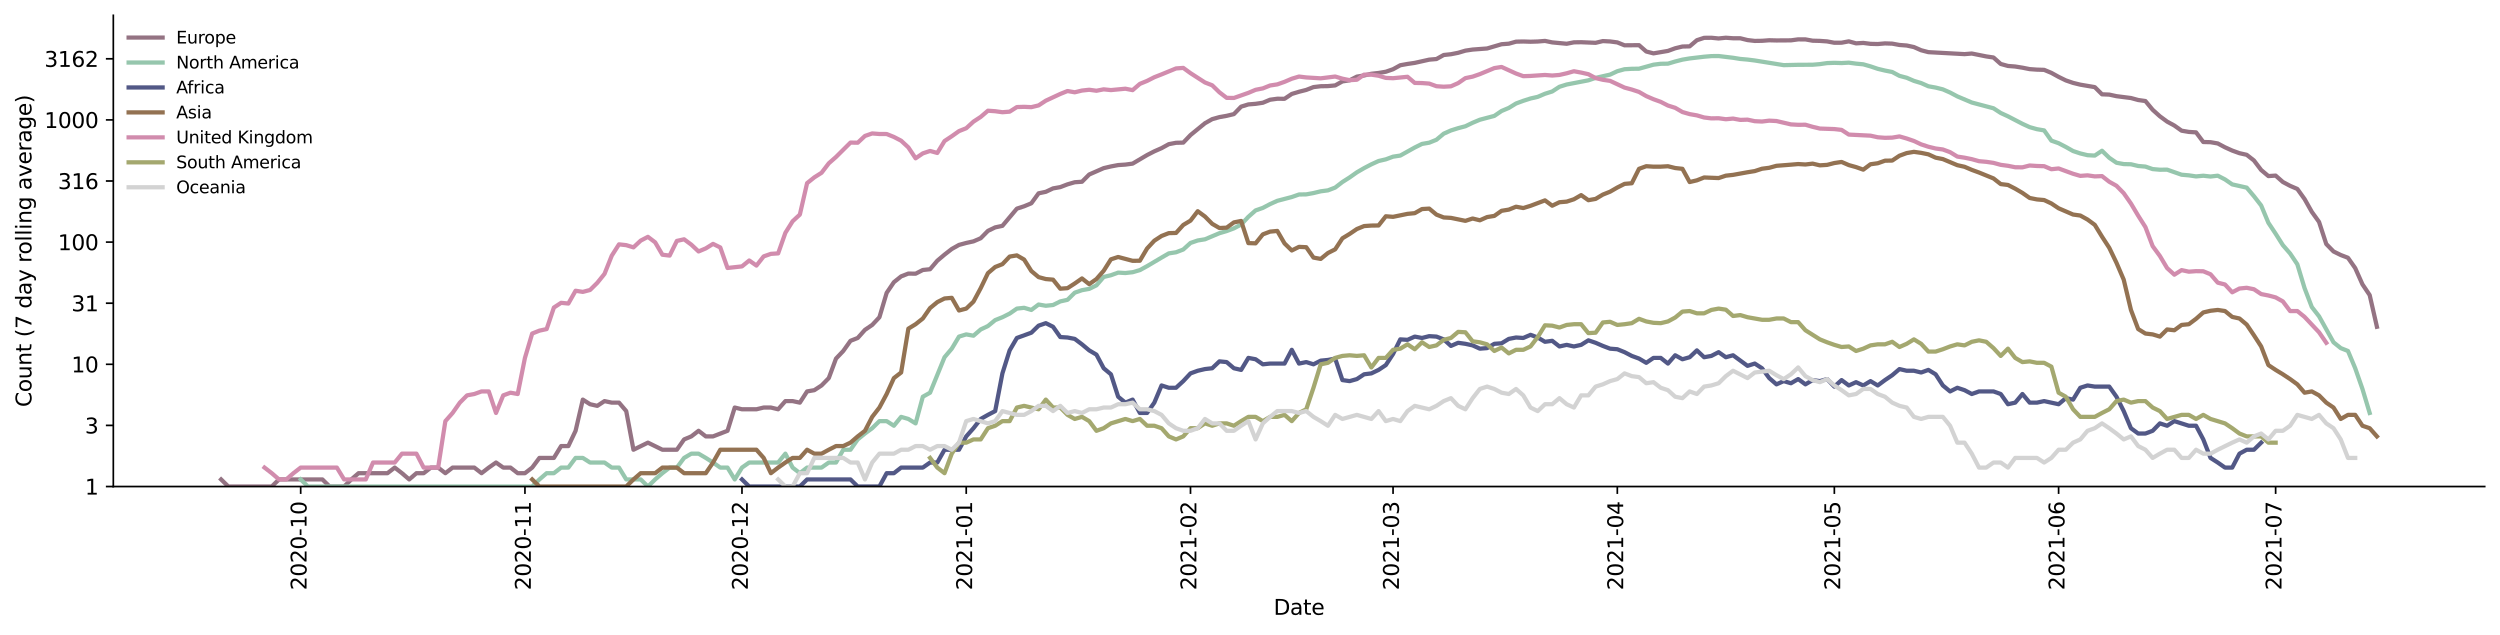 <?xml version="1.0" encoding="utf-8" standalone="no"?>
<!DOCTYPE svg PUBLIC "-//W3C//DTD SVG 1.1//EN"
  "http://www.w3.org/Graphics/SVG/1.1/DTD/svg11.dtd">
<svg height="298.621pt" version="1.1" viewBox="0 0 1176.528 298.621" width="1176.528pt" xmlns="http://www.w3.org/2000/svg" xmlns:xlink="http://www.w3.org/1999/xlink">
 <defs>
  <style type="text/css">*{stroke-linecap:butt;stroke-linejoin:round;}</style>
 </defs>
 <g id="figure_1">
  <g id="patch_1">
   <path d="M 0 298.621 
L 1176.528 298.621 
L 1176.528 0 
L 0 0 
z
" style="fill:#ffffff;"/>
  </g>
  <g id="axes_1">
   <g id="patch_2">
    <path d="M 53.328 228.96 
L 1169.328 228.96 
L 1169.328 7.2 
L 53.328 7.2 
z
" style="fill:#ffffff;"/>
   </g>
   <g id="matplotlib.axis_1">
    <g id="xtick_1">
     <g id="line2d_1">
      <defs>
       <path d="M 0 0 
L 0 3.5 
" id="m94441bb4ab" style="stroke:#000000;stroke-width:0.8;"/>
      </defs>
      <g>
       <use style="stroke:#000000;stroke-width:0.8;" x="141.505" xlink:href="#m94441bb4ab" y="228.96"/>
      </g>
     </g>
     <g id="text_1">
      <!-- 2020-10 -->
      <g transform="translate(144.264 277.743)rotate(-90)scale(0.1 -0.1)">
       <defs>
        <path d="M 1228 531 
L 3431 531 
L 3431 0 
L 469 0 
L 469 531 
Q 828 903 1448 1529 
Q 2069 2156 2228 2338 
Q 2531 2678 2651 2914 
Q 2772 3150 2772 3378 
Q 2772 3750 2511 3984 
Q 2250 4219 1831 4219 
Q 1534 4219 1204 4116 
Q 875 4013 500 3803 
L 500 4441 
Q 881 4594 1212 4672 
Q 1544 4750 1819 4750 
Q 2544 4750 2975 4387 
Q 3406 4025 3406 3419 
Q 3406 3131 3298 2873 
Q 3191 2616 2906 2266 
Q 2828 2175 2409 1742 
Q 1991 1309 1228 531 
z
" id="DejaVuSans-32" transform="scale(0.016)"/>
        <path d="M 2034 4250 
Q 1547 4250 1301 3770 
Q 1056 3291 1056 2328 
Q 1056 1369 1301 889 
Q 1547 409 2034 409 
Q 2525 409 2770 889 
Q 3016 1369 3016 2328 
Q 3016 3291 2770 3770 
Q 2525 4250 2034 4250 
z
M 2034 4750 
Q 2819 4750 3233 4129 
Q 3647 3509 3647 2328 
Q 3647 1150 3233 529 
Q 2819 -91 2034 -91 
Q 1250 -91 836 529 
Q 422 1150 422 2328 
Q 422 3509 836 4129 
Q 1250 4750 2034 4750 
z
" id="DejaVuSans-30" transform="scale(0.016)"/>
        <path d="M 313 2009 
L 1997 2009 
L 1997 1497 
L 313 1497 
L 313 2009 
z
" id="DejaVuSans-2d" transform="scale(0.016)"/>
        <path d="M 794 531 
L 1825 531 
L 1825 4091 
L 703 3866 
L 703 4441 
L 1819 4666 
L 2450 4666 
L 2450 531 
L 3481 531 
L 3481 0 
L 794 0 
L 794 531 
z
" id="DejaVuSans-31" transform="scale(0.016)"/>
       </defs>
       <use xlink:href="#DejaVuSans-32"/>
       <use x="63.623" xlink:href="#DejaVuSans-30"/>
       <use x="127.246" xlink:href="#DejaVuSans-32"/>
       <use x="190.869" xlink:href="#DejaVuSans-30"/>
       <use x="254.492" xlink:href="#DejaVuSans-2d"/>
       <use x="290.576" xlink:href="#DejaVuSans-31"/>
       <use x="354.199" xlink:href="#DejaVuSans-30"/>
      </g>
     </g>
    </g>
    <g id="xtick_2">
     <g id="line2d_2">
      <g>
       <use style="stroke:#000000;stroke-width:0.8;" x="247.045" xlink:href="#m94441bb4ab" y="228.96"/>
      </g>
     </g>
     <g id="text_2">
      <!-- 2020-11 -->
      <g transform="translate(249.804 277.743)rotate(-90)scale(0.1 -0.1)">
       <use xlink:href="#DejaVuSans-32"/>
       <use x="63.623" xlink:href="#DejaVuSans-30"/>
       <use x="127.246" xlink:href="#DejaVuSans-32"/>
       <use x="190.869" xlink:href="#DejaVuSans-30"/>
       <use x="254.492" xlink:href="#DejaVuSans-2d"/>
       <use x="290.576" xlink:href="#DejaVuSans-31"/>
       <use x="354.199" xlink:href="#DejaVuSans-31"/>
      </g>
     </g>
    </g>
    <g id="xtick_3">
     <g id="line2d_3">
      <g>
       <use style="stroke:#000000;stroke-width:0.8;" x="349.18" xlink:href="#m94441bb4ab" y="228.96"/>
      </g>
     </g>
     <g id="text_3">
      <!-- 2020-12 -->
      <g transform="translate(351.94 277.743)rotate(-90)scale(0.1 -0.1)">
       <use xlink:href="#DejaVuSans-32"/>
       <use x="63.623" xlink:href="#DejaVuSans-30"/>
       <use x="127.246" xlink:href="#DejaVuSans-32"/>
       <use x="190.869" xlink:href="#DejaVuSans-30"/>
       <use x="254.492" xlink:href="#DejaVuSans-2d"/>
       <use x="290.576" xlink:href="#DejaVuSans-31"/>
       <use x="354.199" xlink:href="#DejaVuSans-32"/>
      </g>
     </g>
    </g>
    <g id="xtick_4">
     <g id="line2d_4">
      <g>
       <use style="stroke:#000000;stroke-width:0.8;" x="454.72" xlink:href="#m94441bb4ab" y="228.96"/>
      </g>
     </g>
     <g id="text_4">
      <!-- 2021-01 -->
      <g transform="translate(457.48 277.743)rotate(-90)scale(0.1 -0.1)">
       <use xlink:href="#DejaVuSans-32"/>
       <use x="63.623" xlink:href="#DejaVuSans-30"/>
       <use x="127.246" xlink:href="#DejaVuSans-32"/>
       <use x="190.869" xlink:href="#DejaVuSans-31"/>
       <use x="254.492" xlink:href="#DejaVuSans-2d"/>
       <use x="290.576" xlink:href="#DejaVuSans-30"/>
       <use x="354.199" xlink:href="#DejaVuSans-31"/>
      </g>
     </g>
    </g>
    <g id="xtick_5">
     <g id="line2d_5">
      <g>
       <use style="stroke:#000000;stroke-width:0.8;" x="560.26" xlink:href="#m94441bb4ab" y="228.96"/>
      </g>
     </g>
     <g id="text_5">
      <!-- 2021-02 -->
      <g transform="translate(563.02 277.743)rotate(-90)scale(0.1 -0.1)">
       <use xlink:href="#DejaVuSans-32"/>
       <use x="63.623" xlink:href="#DejaVuSans-30"/>
       <use x="127.246" xlink:href="#DejaVuSans-32"/>
       <use x="190.869" xlink:href="#DejaVuSans-31"/>
       <use x="254.492" xlink:href="#DejaVuSans-2d"/>
       <use x="290.576" xlink:href="#DejaVuSans-30"/>
       <use x="354.199" xlink:href="#DejaVuSans-32"/>
      </g>
     </g>
    </g>
    <g id="xtick_6">
     <g id="line2d_6">
      <g>
       <use style="stroke:#000000;stroke-width:0.8;" x="655.587" xlink:href="#m94441bb4ab" y="228.96"/>
      </g>
     </g>
     <g id="text_6">
      <!-- 2021-03 -->
      <g transform="translate(658.346 277.743)rotate(-90)scale(0.1 -0.1)">
       <defs>
        <path d="M 2597 2516 
Q 3050 2419 3304 2112 
Q 3559 1806 3559 1356 
Q 3559 666 3084 287 
Q 2609 -91 1734 -91 
Q 1441 -91 1130 -33 
Q 819 25 488 141 
L 488 750 
Q 750 597 1062 519 
Q 1375 441 1716 441 
Q 2309 441 2620 675 
Q 2931 909 2931 1356 
Q 2931 1769 2642 2001 
Q 2353 2234 1838 2234 
L 1294 2234 
L 1294 2753 
L 1863 2753 
Q 2328 2753 2575 2939 
Q 2822 3125 2822 3475 
Q 2822 3834 2567 4026 
Q 2313 4219 1838 4219 
Q 1578 4219 1281 4162 
Q 984 4106 628 3988 
L 628 4550 
Q 988 4650 1302 4700 
Q 1616 4750 1894 4750 
Q 2613 4750 3031 4423 
Q 3450 4097 3450 3541 
Q 3450 3153 3228 2886 
Q 3006 2619 2597 2516 
z
" id="DejaVuSans-33" transform="scale(0.016)"/>
       </defs>
       <use xlink:href="#DejaVuSans-32"/>
       <use x="63.623" xlink:href="#DejaVuSans-30"/>
       <use x="127.246" xlink:href="#DejaVuSans-32"/>
       <use x="190.869" xlink:href="#DejaVuSans-31"/>
       <use x="254.492" xlink:href="#DejaVuSans-2d"/>
       <use x="290.576" xlink:href="#DejaVuSans-30"/>
       <use x="354.199" xlink:href="#DejaVuSans-33"/>
      </g>
     </g>
    </g>
    <g id="xtick_7">
     <g id="line2d_7">
      <g>
       <use style="stroke:#000000;stroke-width:0.8;" x="761.127" xlink:href="#m94441bb4ab" y="228.96"/>
      </g>
     </g>
     <g id="text_7">
      <!-- 2021-04 -->
      <g transform="translate(763.886 277.743)rotate(-90)scale(0.1 -0.1)">
       <defs>
        <path d="M 2419 4116 
L 825 1625 
L 2419 1625 
L 2419 4116 
z
M 2253 4666 
L 3047 4666 
L 3047 1625 
L 3713 1625 
L 3713 1100 
L 3047 1100 
L 3047 0 
L 2419 0 
L 2419 1100 
L 313 1100 
L 313 1709 
L 2253 4666 
z
" id="DejaVuSans-34" transform="scale(0.016)"/>
       </defs>
       <use xlink:href="#DejaVuSans-32"/>
       <use x="63.623" xlink:href="#DejaVuSans-30"/>
       <use x="127.246" xlink:href="#DejaVuSans-32"/>
       <use x="190.869" xlink:href="#DejaVuSans-31"/>
       <use x="254.492" xlink:href="#DejaVuSans-2d"/>
       <use x="290.576" xlink:href="#DejaVuSans-30"/>
       <use x="354.199" xlink:href="#DejaVuSans-34"/>
      </g>
     </g>
    </g>
    <g id="xtick_8">
     <g id="line2d_8">
      <g>
       <use style="stroke:#000000;stroke-width:0.8;" x="863.262" xlink:href="#m94441bb4ab" y="228.96"/>
      </g>
     </g>
     <g id="text_8">
      <!-- 2021-05 -->
      <g transform="translate(866.022 277.743)rotate(-90)scale(0.1 -0.1)">
       <defs>
        <path d="M 691 4666 
L 3169 4666 
L 3169 4134 
L 1269 4134 
L 1269 2991 
Q 1406 3038 1543 3061 
Q 1681 3084 1819 3084 
Q 2600 3084 3056 2656 
Q 3513 2228 3513 1497 
Q 3513 744 3044 326 
Q 2575 -91 1722 -91 
Q 1428 -91 1123 -41 
Q 819 9 494 109 
L 494 744 
Q 775 591 1075 516 
Q 1375 441 1709 441 
Q 2250 441 2565 725 
Q 2881 1009 2881 1497 
Q 2881 1984 2565 2268 
Q 2250 2553 1709 2553 
Q 1456 2553 1204 2497 
Q 953 2441 691 2322 
L 691 4666 
z
" id="DejaVuSans-35" transform="scale(0.016)"/>
       </defs>
       <use xlink:href="#DejaVuSans-32"/>
       <use x="63.623" xlink:href="#DejaVuSans-30"/>
       <use x="127.246" xlink:href="#DejaVuSans-32"/>
       <use x="190.869" xlink:href="#DejaVuSans-31"/>
       <use x="254.492" xlink:href="#DejaVuSans-2d"/>
       <use x="290.576" xlink:href="#DejaVuSans-30"/>
       <use x="354.199" xlink:href="#DejaVuSans-35"/>
      </g>
     </g>
    </g>
    <g id="xtick_9">
     <g id="line2d_9">
      <g>
       <use style="stroke:#000000;stroke-width:0.8;" x="968.802" xlink:href="#m94441bb4ab" y="228.96"/>
      </g>
     </g>
     <g id="text_9">
      <!-- 2021-06 -->
      <g transform="translate(971.562 277.743)rotate(-90)scale(0.1 -0.1)">
       <defs>
        <path d="M 2113 2584 
Q 1688 2584 1439 2293 
Q 1191 2003 1191 1497 
Q 1191 994 1439 701 
Q 1688 409 2113 409 
Q 2538 409 2786 701 
Q 3034 994 3034 1497 
Q 3034 2003 2786 2293 
Q 2538 2584 2113 2584 
z
M 3366 4563 
L 3366 3988 
Q 3128 4100 2886 4159 
Q 2644 4219 2406 4219 
Q 1781 4219 1451 3797 
Q 1122 3375 1075 2522 
Q 1259 2794 1537 2939 
Q 1816 3084 2150 3084 
Q 2853 3084 3261 2657 
Q 3669 2231 3669 1497 
Q 3669 778 3244 343 
Q 2819 -91 2113 -91 
Q 1303 -91 875 529 
Q 447 1150 447 2328 
Q 447 3434 972 4092 
Q 1497 4750 2381 4750 
Q 2619 4750 2861 4703 
Q 3103 4656 3366 4563 
z
" id="DejaVuSans-36" transform="scale(0.016)"/>
       </defs>
       <use xlink:href="#DejaVuSans-32"/>
       <use x="63.623" xlink:href="#DejaVuSans-30"/>
       <use x="127.246" xlink:href="#DejaVuSans-32"/>
       <use x="190.869" xlink:href="#DejaVuSans-31"/>
       <use x="254.492" xlink:href="#DejaVuSans-2d"/>
       <use x="290.576" xlink:href="#DejaVuSans-30"/>
       <use x="354.199" xlink:href="#DejaVuSans-36"/>
      </g>
     </g>
    </g>
    <g id="xtick_10">
     <g id="line2d_10">
      <g>
       <use style="stroke:#000000;stroke-width:0.8;" x="1070.938" xlink:href="#m94441bb4ab" y="228.96"/>
      </g>
     </g>
     <g id="text_10">
      <!-- 2021-07 -->
      <g transform="translate(1073.697 277.743)rotate(-90)scale(0.1 -0.1)">
       <defs>
        <path d="M 525 4666 
L 3525 4666 
L 3525 4397 
L 1831 0 
L 1172 0 
L 2766 4134 
L 525 4134 
L 525 4666 
z
" id="DejaVuSans-37" transform="scale(0.016)"/>
       </defs>
       <use xlink:href="#DejaVuSans-32"/>
       <use x="63.623" xlink:href="#DejaVuSans-30"/>
       <use x="127.246" xlink:href="#DejaVuSans-32"/>
       <use x="190.869" xlink:href="#DejaVuSans-31"/>
       <use x="254.492" xlink:href="#DejaVuSans-2d"/>
       <use x="290.576" xlink:href="#DejaVuSans-30"/>
       <use x="354.199" xlink:href="#DejaVuSans-37"/>
      </g>
     </g>
    </g>
    <g id="text_11">
     <!-- Date -->
     <g transform="translate(599.377 289.341)scale(0.1 -0.1)">
      <defs>
       <path d="M 1259 4147 
L 1259 519 
L 2022 519 
Q 2988 519 3436 956 
Q 3884 1394 3884 2338 
Q 3884 3275 3436 3711 
Q 2988 4147 2022 4147 
L 1259 4147 
z
M 628 4666 
L 1925 4666 
Q 3281 4666 3915 4102 
Q 4550 3538 4550 2338 
Q 4550 1131 3912 565 
Q 3275 0 1925 0 
L 628 0 
L 628 4666 
z
" id="DejaVuSans-44" transform="scale(0.016)"/>
       <path d="M 2194 1759 
Q 1497 1759 1228 1600 
Q 959 1441 959 1056 
Q 959 750 1161 570 
Q 1363 391 1709 391 
Q 2188 391 2477 730 
Q 2766 1069 2766 1631 
L 2766 1759 
L 2194 1759 
z
M 3341 1997 
L 3341 0 
L 2766 0 
L 2766 531 
Q 2569 213 2275 61 
Q 1981 -91 1556 -91 
Q 1019 -91 701 211 
Q 384 513 384 1019 
Q 384 1609 779 1909 
Q 1175 2209 1959 2209 
L 2766 2209 
L 2766 2266 
Q 2766 2663 2505 2880 
Q 2244 3097 1772 3097 
Q 1472 3097 1187 3025 
Q 903 2953 641 2809 
L 641 3341 
Q 956 3463 1253 3523 
Q 1550 3584 1831 3584 
Q 2591 3584 2966 3190 
Q 3341 2797 3341 1997 
z
" id="DejaVuSans-61" transform="scale(0.016)"/>
       <path d="M 1172 4494 
L 1172 3500 
L 2356 3500 
L 2356 3053 
L 1172 3053 
L 1172 1153 
Q 1172 725 1289 603 
Q 1406 481 1766 481 
L 2356 481 
L 2356 0 
L 1766 0 
Q 1100 0 847 248 
Q 594 497 594 1153 
L 594 3053 
L 172 3053 
L 172 3500 
L 594 3500 
L 594 4494 
L 1172 4494 
z
" id="DejaVuSans-74" transform="scale(0.016)"/>
       <path d="M 3597 1894 
L 3597 1613 
L 953 1613 
Q 991 1019 1311 708 
Q 1631 397 2203 397 
Q 2534 397 2845 478 
Q 3156 559 3463 722 
L 3463 178 
Q 3153 47 2828 -22 
Q 2503 -91 2169 -91 
Q 1331 -91 842 396 
Q 353 884 353 1716 
Q 353 2575 817 3079 
Q 1281 3584 2069 3584 
Q 2775 3584 3186 3129 
Q 3597 2675 3597 1894 
z
M 3022 2063 
Q 3016 2534 2758 2815 
Q 2500 3097 2075 3097 
Q 1594 3097 1305 2825 
Q 1016 2553 972 2059 
L 3022 2063 
z
" id="DejaVuSans-65" transform="scale(0.016)"/>
      </defs>
      <use xlink:href="#DejaVuSans-44"/>
      <use x="77.002" xlink:href="#DejaVuSans-61"/>
      <use x="138.281" xlink:href="#DejaVuSans-74"/>
      <use x="177.49" xlink:href="#DejaVuSans-65"/>
     </g>
    </g>
   </g>
   <g id="matplotlib.axis_2">
    <g id="ytick_1">
     <g id="line2d_11">
      <defs>
       <path d="M 0 0 
L -3.5 0 
" id="mc51ffc5492" style="stroke:#000000;stroke-width:0.8;"/>
      </defs>
      <g>
       <use style="stroke:#000000;stroke-width:0.8;" x="53.328" xlink:href="#mc51ffc5492" y="228.96"/>
      </g>
     </g>
     <g id="text_12">
      <!-- 1 -->
      <g transform="translate(39.966 232.759)scale(0.1 -0.1)">
       <use xlink:href="#DejaVuSans-31"/>
      </g>
     </g>
    </g>
    <g id="ytick_2">
     <g id="line2d_12">
      <g>
       <use style="stroke:#000000;stroke-width:0.8;" x="53.328" xlink:href="#mc51ffc5492" y="200.205"/>
      </g>
     </g>
     <g id="text_13">
      <!-- 3 -->
      <g transform="translate(39.966 204.004)scale(0.1 -0.1)">
       <use xlink:href="#DejaVuSans-33"/>
      </g>
     </g>
    </g>
    <g id="ytick_3">
     <g id="line2d_13">
      <g>
       <use style="stroke:#000000;stroke-width:0.8;" x="53.328" xlink:href="#mc51ffc5492" y="171.45"/>
      </g>
     </g>
     <g id="text_14">
      <!-- 10 -->
      <g transform="translate(33.603 175.25)scale(0.1 -0.1)">
       <use xlink:href="#DejaVuSans-31"/>
       <use x="63.623" xlink:href="#DejaVuSans-30"/>
      </g>
     </g>
    </g>
    <g id="ytick_4">
     <g id="line2d_14">
      <g>
       <use style="stroke:#000000;stroke-width:0.8;" x="53.328" xlink:href="#mc51ffc5492" y="142.696"/>
      </g>
     </g>
     <g id="text_15">
      <!-- 31 -->
      <g transform="translate(33.603 146.495)scale(0.1 -0.1)">
       <use xlink:href="#DejaVuSans-33"/>
       <use x="63.623" xlink:href="#DejaVuSans-31"/>
      </g>
     </g>
    </g>
    <g id="ytick_5">
     <g id="line2d_15">
      <g>
       <use style="stroke:#000000;stroke-width:0.8;" x="53.328" xlink:href="#mc51ffc5492" y="113.941"/>
      </g>
     </g>
     <g id="text_16">
      <!-- 100 -->
      <g transform="translate(27.241 117.74)scale(0.1 -0.1)">
       <use xlink:href="#DejaVuSans-31"/>
       <use x="63.623" xlink:href="#DejaVuSans-30"/>
       <use x="127.246" xlink:href="#DejaVuSans-30"/>
      </g>
     </g>
    </g>
    <g id="ytick_6">
     <g id="line2d_16">
      <g>
       <use style="stroke:#000000;stroke-width:0.8;" x="53.328" xlink:href="#mc51ffc5492" y="85.186"/>
      </g>
     </g>
     <g id="text_17">
      <!-- 316 -->
      <g transform="translate(27.241 88.985)scale(0.1 -0.1)">
       <use xlink:href="#DejaVuSans-33"/>
       <use x="63.623" xlink:href="#DejaVuSans-31"/>
       <use x="127.246" xlink:href="#DejaVuSans-36"/>
      </g>
     </g>
    </g>
    <g id="ytick_7">
     <g id="line2d_17">
      <g>
       <use style="stroke:#000000;stroke-width:0.8;" x="53.328" xlink:href="#mc51ffc5492" y="56.431"/>
      </g>
     </g>
     <g id="text_18">
      <!-- 1000 -->
      <g transform="translate(20.878 60.23)scale(0.1 -0.1)">
       <use xlink:href="#DejaVuSans-31"/>
       <use x="63.623" xlink:href="#DejaVuSans-30"/>
       <use x="127.246" xlink:href="#DejaVuSans-30"/>
       <use x="190.869" xlink:href="#DejaVuSans-30"/>
      </g>
     </g>
    </g>
    <g id="ytick_8">
     <g id="line2d_18">
      <g>
       <use style="stroke:#000000;stroke-width:0.8;" x="53.328" xlink:href="#mc51ffc5492" y="27.676"/>
      </g>
     </g>
     <g id="text_19">
      <!-- 3162 -->
      <g transform="translate(20.878 31.475)scale(0.1 -0.1)">
       <use xlink:href="#DejaVuSans-33"/>
       <use x="63.623" xlink:href="#DejaVuSans-31"/>
       <use x="127.246" xlink:href="#DejaVuSans-36"/>
       <use x="190.869" xlink:href="#DejaVuSans-32"/>
      </g>
     </g>
    </g>
    <g id="text_20">
     <!-- Count (7 day rolling average) -->
     <g transform="translate(14.798 191.548)rotate(-90)scale(0.1 -0.1)">
      <defs>
       <path d="M 4122 4306 
L 4122 3641 
Q 3803 3938 3442 4084 
Q 3081 4231 2675 4231 
Q 1875 4231 1450 3742 
Q 1025 3253 1025 2328 
Q 1025 1406 1450 917 
Q 1875 428 2675 428 
Q 3081 428 3442 575 
Q 3803 722 4122 1019 
L 4122 359 
Q 3791 134 3420 21 
Q 3050 -91 2638 -91 
Q 1578 -91 968 557 
Q 359 1206 359 2328 
Q 359 3453 968 4101 
Q 1578 4750 2638 4750 
Q 3056 4750 3426 4639 
Q 3797 4528 4122 4306 
z
" id="DejaVuSans-43" transform="scale(0.016)"/>
       <path d="M 1959 3097 
Q 1497 3097 1228 2736 
Q 959 2375 959 1747 
Q 959 1119 1226 758 
Q 1494 397 1959 397 
Q 2419 397 2687 759 
Q 2956 1122 2956 1747 
Q 2956 2369 2687 2733 
Q 2419 3097 1959 3097 
z
M 1959 3584 
Q 2709 3584 3137 3096 
Q 3566 2609 3566 1747 
Q 3566 888 3137 398 
Q 2709 -91 1959 -91 
Q 1206 -91 779 398 
Q 353 888 353 1747 
Q 353 2609 779 3096 
Q 1206 3584 1959 3584 
z
" id="DejaVuSans-6f" transform="scale(0.016)"/>
       <path d="M 544 1381 
L 544 3500 
L 1119 3500 
L 1119 1403 
Q 1119 906 1312 657 
Q 1506 409 1894 409 
Q 2359 409 2629 706 
Q 2900 1003 2900 1516 
L 2900 3500 
L 3475 3500 
L 3475 0 
L 2900 0 
L 2900 538 
Q 2691 219 2414 64 
Q 2138 -91 1772 -91 
Q 1169 -91 856 284 
Q 544 659 544 1381 
z
M 1991 3584 
L 1991 3584 
z
" id="DejaVuSans-75" transform="scale(0.016)"/>
       <path d="M 3513 2113 
L 3513 0 
L 2938 0 
L 2938 2094 
Q 2938 2591 2744 2837 
Q 2550 3084 2163 3084 
Q 1697 3084 1428 2787 
Q 1159 2491 1159 1978 
L 1159 0 
L 581 0 
L 581 3500 
L 1159 3500 
L 1159 2956 
Q 1366 3272 1645 3428 
Q 1925 3584 2291 3584 
Q 2894 3584 3203 3211 
Q 3513 2838 3513 2113 
z
" id="DejaVuSans-6e" transform="scale(0.016)"/>
       <path id="DejaVuSans-20" transform="scale(0.016)"/>
       <path d="M 1984 4856 
Q 1566 4138 1362 3434 
Q 1159 2731 1159 2009 
Q 1159 1288 1364 580 
Q 1569 -128 1984 -844 
L 1484 -844 
Q 1016 -109 783 600 
Q 550 1309 550 2009 
Q 550 2706 781 3412 
Q 1013 4119 1484 4856 
L 1984 4856 
z
" id="DejaVuSans-28" transform="scale(0.016)"/>
       <path d="M 2906 2969 
L 2906 4863 
L 3481 4863 
L 3481 0 
L 2906 0 
L 2906 525 
Q 2725 213 2448 61 
Q 2172 -91 1784 -91 
Q 1150 -91 751 415 
Q 353 922 353 1747 
Q 353 2572 751 3078 
Q 1150 3584 1784 3584 
Q 2172 3584 2448 3432 
Q 2725 3281 2906 2969 
z
M 947 1747 
Q 947 1113 1208 752 
Q 1469 391 1925 391 
Q 2381 391 2643 752 
Q 2906 1113 2906 1747 
Q 2906 2381 2643 2742 
Q 2381 3103 1925 3103 
Q 1469 3103 1208 2742 
Q 947 2381 947 1747 
z
" id="DejaVuSans-64" transform="scale(0.016)"/>
       <path d="M 2059 -325 
Q 1816 -950 1584 -1140 
Q 1353 -1331 966 -1331 
L 506 -1331 
L 506 -850 
L 844 -850 
Q 1081 -850 1212 -737 
Q 1344 -625 1503 -206 
L 1606 56 
L 191 3500 
L 800 3500 
L 1894 763 
L 2988 3500 
L 3597 3500 
L 2059 -325 
z
" id="DejaVuSans-79" transform="scale(0.016)"/>
       <path d="M 2631 2963 
Q 2534 3019 2420 3045 
Q 2306 3072 2169 3072 
Q 1681 3072 1420 2755 
Q 1159 2438 1159 1844 
L 1159 0 
L 581 0 
L 581 3500 
L 1159 3500 
L 1159 2956 
Q 1341 3275 1631 3429 
Q 1922 3584 2338 3584 
Q 2397 3584 2469 3576 
Q 2541 3569 2628 3553 
L 2631 2963 
z
" id="DejaVuSans-72" transform="scale(0.016)"/>
       <path d="M 603 4863 
L 1178 4863 
L 1178 0 
L 603 0 
L 603 4863 
z
" id="DejaVuSans-6c" transform="scale(0.016)"/>
       <path d="M 603 3500 
L 1178 3500 
L 1178 0 
L 603 0 
L 603 3500 
z
M 603 4863 
L 1178 4863 
L 1178 4134 
L 603 4134 
L 603 4863 
z
" id="DejaVuSans-69" transform="scale(0.016)"/>
       <path d="M 2906 1791 
Q 2906 2416 2648 2759 
Q 2391 3103 1925 3103 
Q 1463 3103 1205 2759 
Q 947 2416 947 1791 
Q 947 1169 1205 825 
Q 1463 481 1925 481 
Q 2391 481 2648 825 
Q 2906 1169 2906 1791 
z
M 3481 434 
Q 3481 -459 3084 -895 
Q 2688 -1331 1869 -1331 
Q 1566 -1331 1297 -1286 
Q 1028 -1241 775 -1147 
L 775 -588 
Q 1028 -725 1275 -790 
Q 1522 -856 1778 -856 
Q 2344 -856 2625 -561 
Q 2906 -266 2906 331 
L 2906 616 
Q 2728 306 2450 153 
Q 2172 0 1784 0 
Q 1141 0 747 490 
Q 353 981 353 1791 
Q 353 2603 747 3093 
Q 1141 3584 1784 3584 
Q 2172 3584 2450 3431 
Q 2728 3278 2906 2969 
L 2906 3500 
L 3481 3500 
L 3481 434 
z
" id="DejaVuSans-67" transform="scale(0.016)"/>
       <path d="M 191 3500 
L 800 3500 
L 1894 563 
L 2988 3500 
L 3597 3500 
L 2284 0 
L 1503 0 
L 191 3500 
z
" id="DejaVuSans-76" transform="scale(0.016)"/>
       <path d="M 513 4856 
L 1013 4856 
Q 1481 4119 1714 3412 
Q 1947 2706 1947 2009 
Q 1947 1309 1714 600 
Q 1481 -109 1013 -844 
L 513 -844 
Q 928 -128 1133 580 
Q 1338 1288 1338 2009 
Q 1338 2731 1133 3434 
Q 928 4138 513 4856 
z
" id="DejaVuSans-29" transform="scale(0.016)"/>
      </defs>
      <use xlink:href="#DejaVuSans-43"/>
      <use x="69.824" xlink:href="#DejaVuSans-6f"/>
      <use x="131.006" xlink:href="#DejaVuSans-75"/>
      <use x="194.385" xlink:href="#DejaVuSans-6e"/>
      <use x="257.764" xlink:href="#DejaVuSans-74"/>
      <use x="296.973" xlink:href="#DejaVuSans-20"/>
      <use x="328.76" xlink:href="#DejaVuSans-28"/>
      <use x="367.773" xlink:href="#DejaVuSans-37"/>
      <use x="431.396" xlink:href="#DejaVuSans-20"/>
      <use x="463.184" xlink:href="#DejaVuSans-64"/>
      <use x="526.66" xlink:href="#DejaVuSans-61"/>
      <use x="587.939" xlink:href="#DejaVuSans-79"/>
      <use x="647.119" xlink:href="#DejaVuSans-20"/>
      <use x="678.906" xlink:href="#DejaVuSans-72"/>
      <use x="717.77" xlink:href="#DejaVuSans-6f"/>
      <use x="778.951" xlink:href="#DejaVuSans-6c"/>
      <use x="806.734" xlink:href="#DejaVuSans-6c"/>
      <use x="834.518" xlink:href="#DejaVuSans-69"/>
      <use x="862.301" xlink:href="#DejaVuSans-6e"/>
      <use x="925.68" xlink:href="#DejaVuSans-67"/>
      <use x="989.156" xlink:href="#DejaVuSans-20"/>
      <use x="1020.943" xlink:href="#DejaVuSans-61"/>
      <use x="1082.223" xlink:href="#DejaVuSans-76"/>
      <use x="1141.402" xlink:href="#DejaVuSans-65"/>
      <use x="1202.926" xlink:href="#DejaVuSans-72"/>
      <use x="1244.039" xlink:href="#DejaVuSans-61"/>
      <use x="1305.318" xlink:href="#DejaVuSans-67"/>
      <use x="1368.795" xlink:href="#DejaVuSans-65"/>
      <use x="1430.318" xlink:href="#DejaVuSans-29"/>
     </g>
    </g>
   </g>
   <g id="line2d_19">
    <path clip-path="url(#pc32e596adf)" d="M 104.055 225.625 
L 107.46 228.96 
L 127.887 228.96 
L 131.292 225.625 
L 151.719 225.625 
L 155.123 228.96 
L 161.932 228.96 
L 165.337 225.625 
L 168.741 222.683 
L 182.359 222.683 
L 185.764 220.052 
L 189.168 222.683 
L 192.573 225.625 
L 195.977 222.683 
L 199.382 222.683 
L 202.786 220.052 
L 206.191 220.052 
L 209.595 222.683 
L 213 220.052 
L 223.213 220.052 
L 226.618 222.683 
L 230.022 220.052 
L 233.427 217.671 
L 236.831 220.052 
L 240.236 220.052 
L 243.641 222.683 
L 247.045 222.683 
L 250.45 220.052 
L 253.854 215.498 
L 260.663 215.498 
L 264.068 209.925 
L 267.472 209.925 
L 270.877 202.74 
L 274.281 188.059 
L 277.686 190.232 
L 281.09 191.001 
L 284.495 188.762 
L 287.899 189.486 
L 291.304 189.486 
L 294.708 193.459 
L 298.113 211.648 
L 304.922 208.313 
L 311.731 211.648 
L 318.54 211.648 
L 321.944 206.799 
L 325.349 205.371 
L 328.753 202.74 
L 332.158 205.371 
L 335.562 205.371 
L 342.371 202.74 
L 345.776 191.794 
L 349.18 192.613 
L 355.99 192.613 
L 359.394 191.794 
L 362.799 191.794 
L 366.203 192.613 
L 369.608 188.762 
L 373.012 188.762 
L 376.417 189.486 
L 379.821 184.209 
L 383.226 183.621 
L 386.63 181.4 
L 390.035 177.932 
L 393.439 168.748 
L 396.844 165.173 
L 400.248 160.39 
L 403.653 159.051 
L 407.057 155.232 
L 410.462 152.92 
L 413.866 149.289 
L 417.271 137.827 
L 420.675 132.798 
L 424.08 130.068 
L 427.484 128.743 
L 430.889 128.808 
L 434.293 127.059 
L 437.698 126.699 
L 441.102 122.697 
L 444.507 119.828 
L 447.911 117.174 
L 451.316 115.259 
L 454.72 114.336 
L 458.125 113.586 
L 461.529 112.118 
L 464.934 108.655 
L 468.338 107.007 
L 471.743 106.287 
L 478.552 98.193 
L 481.957 97.079 
L 485.361 95.666 
L 488.766 90.984 
L 492.17 90.269 
L 495.575 88.662 
L 498.979 88.06 
L 502.384 86.753 
L 505.788 85.763 
L 509.193 85.534 
L 512.597 82.117 
L 519.406 79.13 
L 522.811 78.328 
L 526.215 77.685 
L 529.62 77.46 
L 533.024 77.001 
L 539.833 72.97 
L 543.238 71.22 
L 546.642 69.724 
L 550.047 67.847 
L 553.451 67.196 
L 556.856 67.114 
L 560.26 63.559 
L 567.069 57.992 
L 570.474 56.07 
L 573.878 55.114 
L 577.283 54.509 
L 580.687 53.7 
L 584.092 50.182 
L 587.497 49.137 
L 590.901 48.862 
L 594.306 48.351 
L 597.71 46.93 
L 601.115 46.469 
L 604.519 46.495 
L 607.924 44.215 
L 611.328 43.18 
L 614.733 42.318 
L 618.137 40.989 
L 621.542 40.581 
L 624.946 40.521 
L 628.351 40.2 
L 631.755 38.31 
L 635.16 37.794 
L 638.564 36.057 
L 641.969 35.521 
L 645.373 34.717 
L 648.778 34.339 
L 652.182 33.762 
L 655.587 32.581 
L 658.991 30.706 
L 662.396 30.092 
L 665.8 29.591 
L 672.609 28.072 
L 676.014 27.78 
L 679.418 25.885 
L 682.823 25.52 
L 686.227 24.847 
L 689.632 23.834 
L 693.036 23.322 
L 699.846 22.815 
L 706.655 20.816 
L 710.059 20.56 
L 713.464 19.609 
L 716.868 19.527 
L 720.273 19.639 
L 723.677 19.536 
L 727.082 19.253 
L 730.486 19.951 
L 737.295 20.595 
L 740.7 19.924 
L 744.104 19.867 
L 750.913 20.15 
L 754.318 19.332 
L 757.722 19.508 
L 761.127 19.958 
L 764.531 21.324 
L 771.34 21.258 
L 774.745 24.236 
L 778.149 25.117 
L 784.958 23.961 
L 788.363 22.721 
L 791.767 21.896 
L 795.172 21.813 
L 798.576 18.923 
L 801.981 17.807 
L 805.385 17.769 
L 808.79 18.103 
L 812.195 17.76 
L 815.599 18.004 
L 819.004 18.014 
L 822.408 18.86 
L 825.813 19.258 
L 829.217 19.204 
L 832.622 18.948 
L 836.026 19.036 
L 842.835 18.987 
L 846.24 18.527 
L 849.644 18.542 
L 853.049 19.156 
L 856.453 19.245 
L 859.858 19.486 
L 863.262 20.122 
L 866.667 20.095 
L 870.071 19.462 
L 873.476 20.4 
L 876.88 20.203 
L 880.285 20.635 
L 883.689 20.725 
L 887.094 20.427 
L 890.498 20.538 
L 893.903 21.163 
L 897.307 21.417 
L 900.712 22.149 
L 904.116 23.649 
L 907.521 24.541 
L 924.543 25.473 
L 927.948 25.191 
L 934.757 26.554 
L 938.162 27.06 
L 941.566 30.101 
L 944.971 31.042 
L 948.375 31.303 
L 951.78 31.855 
L 955.184 32.529 
L 958.589 32.773 
L 961.993 32.874 
L 965.398 34.296 
L 968.802 36.174 
L 972.207 37.844 
L 975.611 39.012 
L 979.016 39.845 
L 985.825 41.001 
L 989.229 44.386 
L 992.634 44.521 
L 996.038 45.261 
L 1002.847 46.133 
L 1006.252 47.067 
L 1009.656 47.548 
L 1013.061 51.661 
L 1016.465 54.725 
L 1019.87 57.232 
L 1023.274 59.086 
L 1026.679 61.501 
L 1030.083 62.08 
L 1033.488 62.291 
L 1036.892 66.831 
L 1040.297 66.917 
L 1043.702 67.511 
L 1047.106 69.321 
L 1050.511 70.862 
L 1053.915 72.093 
L 1057.32 72.853 
L 1060.724 75.517 
L 1064.129 80.004 
L 1067.533 82.867 
L 1070.938 82.641 
L 1074.342 85.648 
L 1077.747 87.459 
L 1081.151 88.923 
L 1084.556 93.671 
L 1087.96 99.7 
L 1091.365 104.44 
L 1094.769 114.849 
L 1098.174 118.338 
L 1101.578 120.009 
L 1104.983 121.317 
L 1108.387 126.17 
L 1111.792 133.805 
L 1115.196 138.87 
L 1118.601 153.784 
L 1118.601 153.784 
" style="fill:none;stroke:#947383;stroke-linecap:square;stroke-width:2;"/>
   </g>
   <g id="line2d_20">
    <path clip-path="url(#pc32e596adf)" d="M 141.505 225.625 
L 144.91 228.96 
L 250.45 228.96 
L 253.854 225.625 
L 257.259 222.683 
L 260.663 222.683 
L 264.068 220.052 
L 267.472 220.052 
L 270.877 215.498 
L 274.281 215.498 
L 277.686 217.671 
L 284.495 217.671 
L 287.899 220.052 
L 291.304 220.052 
L 294.708 225.625 
L 301.517 225.625 
L 304.922 228.96 
L 308.326 225.625 
L 311.731 222.683 
L 315.135 220.052 
L 318.54 220.052 
L 321.944 215.498 
L 325.349 213.499 
L 328.753 213.499 
L 332.158 215.498 
L 335.562 217.671 
L 338.967 220.052 
L 342.371 220.052 
L 345.776 225.625 
L 349.18 220.052 
L 352.585 217.671 
L 366.203 217.671 
L 369.608 213.499 
L 373.012 220.052 
L 376.417 222.683 
L 379.821 220.052 
L 386.63 220.052 
L 390.035 217.671 
L 393.439 217.671 
L 396.844 211.648 
L 400.248 211.648 
L 403.653 206.799 
L 407.057 204.021 
L 410.462 201.521 
L 413.866 198.186 
L 417.271 198.186 
L 420.675 200.359 
L 424.08 196.187 
L 427.484 197.166 
L 430.889 199.249 
L 434.293 186.708 
L 437.698 184.811 
L 444.507 168.115 
L 447.911 164.087 
L 451.316 158.408 
L 454.72 157.372 
L 458.125 157.988 
L 461.529 155.047 
L 464.934 153.435 
L 468.338 150.648 
L 471.743 149.289 
L 475.148 147.585 
L 478.552 145.23 
L 481.957 144.858 
L 485.361 145.862 
L 488.766 143.308 
L 492.17 143.893 
L 495.575 143.54 
L 498.979 141.848 
L 502.384 141.096 
L 505.788 137.734 
L 509.193 136.56 
L 512.597 135.95 
L 516.002 134.284 
L 519.406 130.342 
L 522.811 129.53 
L 526.215 128.295 
L 529.62 128.486 
L 533.024 128.106 
L 536.429 127.119 
L 539.833 125.255 
L 546.642 121.221 
L 550.047 119.248 
L 553.451 118.724 
L 556.856 117.419 
L 560.26 114.336 
L 563.665 113.168 
L 567.069 112.62 
L 573.878 109.746 
L 577.283 108.741 
L 580.687 107.47 
L 584.092 105.665 
L 587.497 102.024 
L 590.901 99.023 
L 594.306 97.835 
L 597.71 96.047 
L 601.115 94.509 
L 607.924 92.722 
L 611.328 91.531 
L 614.733 91.473 
L 618.137 90.856 
L 621.542 90.035 
L 624.946 89.587 
L 628.351 88.276 
L 631.755 85.66 
L 635.16 83.491 
L 638.564 81.091 
L 641.969 79.112 
L 645.373 77.337 
L 648.778 75.779 
L 652.182 74.987 
L 655.587 73.729 
L 658.991 73.214 
L 665.8 69.417 
L 669.205 67.734 
L 672.609 67.146 
L 676.014 65.766 
L 679.418 62.913 
L 682.823 61.392 
L 686.227 60.319 
L 689.632 59.418 
L 693.036 57.776 
L 696.441 56.349 
L 703.25 54.549 
L 706.655 52.228 
L 710.059 50.795 
L 713.464 48.707 
L 716.868 47.445 
L 720.273 46.354 
L 723.677 45.573 
L 727.082 44.121 
L 730.486 43.052 
L 733.891 40.838 
L 737.295 39.771 
L 747.509 37.802 
L 750.913 36.648 
L 757.722 35.108 
L 761.127 33.516 
L 764.531 32.58 
L 767.936 32.383 
L 771.34 32.335 
L 778.149 30.44 
L 781.554 30.018 
L 784.958 29.963 
L 788.363 28.943 
L 791.767 28.069 
L 795.172 27.497 
L 801.981 26.692 
L 805.385 26.406 
L 808.79 26.372 
L 815.599 27.191 
L 819.004 27.741 
L 822.408 28.036 
L 825.813 28.465 
L 839.431 30.657 
L 846.24 30.498 
L 853.049 30.464 
L 856.453 30.176 
L 859.858 29.688 
L 863.262 29.567 
L 866.667 29.673 
L 870.071 29.491 
L 873.476 29.948 
L 876.88 30.268 
L 880.285 31.241 
L 883.689 32.391 
L 887.094 33.207 
L 890.498 33.883 
L 893.903 35.697 
L 897.307 36.596 
L 900.712 38.061 
L 904.116 39.094 
L 907.521 40.604 
L 910.925 41.211 
L 914.33 42.058 
L 917.734 43.55 
L 921.139 45.359 
L 927.948 48.247 
L 938.162 50.961 
L 941.566 53.174 
L 944.971 54.741 
L 951.78 58.27 
L 955.184 59.836 
L 958.589 60.79 
L 961.993 61.37 
L 965.398 66.19 
L 968.802 67.389 
L 972.207 69.16 
L 975.611 71.079 
L 979.016 72.214 
L 982.42 73.033 
L 985.825 73.221 
L 989.229 70.951 
L 992.634 74.255 
L 996.038 76.59 
L 999.443 77.221 
L 1002.847 77.304 
L 1006.252 78.115 
L 1009.656 78.397 
L 1013.061 79.576 
L 1016.465 79.876 
L 1019.87 79.839 
L 1026.679 82.227 
L 1030.083 82.519 
L 1033.488 83.021 
L 1036.892 82.703 
L 1040.297 83.073 
L 1043.702 82.682 
L 1047.106 84.437 
L 1050.511 86.777 
L 1057.32 88.301 
L 1060.724 92.329 
L 1064.129 96.7 
L 1067.533 104.858 
L 1070.938 109.989 
L 1074.342 115.373 
L 1077.747 119.292 
L 1081.151 124.373 
L 1084.556 135.608 
L 1087.96 144.492 
L 1091.365 148.852 
L 1098.174 161.087 
L 1101.578 163.823 
L 1104.983 165.173 
L 1108.387 173.301 
L 1111.792 183.047 
L 1115.196 194.336 
L 1115.196 194.336 
" style="fill:none;stroke:#96c6ad;stroke-linecap:square;stroke-width:2;"/>
   </g>
   <g id="line2d_21">
    <path clip-path="url(#pc32e596adf)" d="M 349.18 225.625 
L 352.585 228.96 
L 376.417 228.96 
L 379.821 225.625 
L 400.248 225.625 
L 403.653 228.96 
L 413.866 228.96 
L 417.271 222.683 
L 420.675 222.683 
L 424.08 220.052 
L 434.293 220.052 
L 437.698 217.671 
L 441.102 217.671 
L 444.507 211.648 
L 451.316 211.648 
L 454.72 205.371 
L 458.125 201.521 
L 461.529 197.166 
L 464.934 195.244 
L 468.338 193.459 
L 471.743 175.72 
L 475.148 164.898 
L 478.552 159.051 
L 485.361 156.572 
L 488.766 153.262 
L 492.17 152.084 
L 495.575 153.784 
L 498.979 158.621 
L 502.384 158.835 
L 505.788 159.489 
L 509.193 162.047 
L 512.597 164.898 
L 516.002 166.897 
L 519.406 173.301 
L 522.811 176.147 
L 526.215 186.708 
L 529.62 189.486 
L 533.024 188.059 
L 536.429 194.336 
L 539.833 194.336 
L 543.238 189.486 
L 546.642 181.4 
L 550.047 182.486 
L 553.451 182.486 
L 556.856 179.36 
L 560.26 175.72 
L 563.665 174.481 
L 567.069 173.689 
L 570.474 173.301 
L 573.878 170.062 
L 577.283 170.402 
L 580.687 173.301 
L 584.092 174.082 
L 587.497 168.429 
L 590.901 169.07 
L 594.306 171.45 
L 597.71 171.096 
L 604.519 171.096 
L 607.924 164.625 
L 611.328 171.096 
L 614.733 170.402 
L 618.137 171.45 
L 621.542 169.727 
L 624.946 169.396 
L 628.351 168.748 
L 631.755 178.875 
L 635.16 179.36 
L 638.564 178.399 
L 641.969 176.147 
L 645.373 175.72 
L 648.778 174.082 
L 652.182 171.81 
L 655.587 166.601 
L 658.991 159.711 
L 662.396 159.935 
L 665.8 158.408 
L 669.205 159.051 
L 672.609 158.197 
L 676.014 158.408 
L 679.418 159.711 
L 682.823 162.793 
L 686.227 161.323 
L 689.632 161.804 
L 693.036 162.542 
L 696.441 164.087 
L 699.846 163.823 
L 703.25 161.804 
L 706.655 161.562 
L 710.059 159.489 
L 713.464 158.835 
L 716.868 159.051 
L 720.273 157.575 
L 723.677 158.835 
L 727.082 160.852 
L 730.486 160.39 
L 733.891 163.047 
L 737.295 162.293 
L 740.7 163.047 
L 744.104 162.293 
L 747.509 160.162 
L 750.913 161.323 
L 754.318 162.793 
L 757.722 164.087 
L 761.127 164.355 
L 764.531 165.735 
L 767.936 167.499 
L 771.34 168.748 
L 774.745 170.747 
L 778.149 168.429 
L 781.554 168.429 
L 784.958 171.096 
L 788.363 167.196 
L 791.767 169.07 
L 795.172 168.115 
L 798.576 164.898 
L 801.981 168.115 
L 805.385 167.499 
L 808.79 165.735 
L 812.195 168.115 
L 815.599 167.196 
L 822.408 172.174 
L 825.813 171.096 
L 829.217 173.301 
L 832.622 177.932 
L 836.026 180.874 
L 839.431 179.36 
L 842.835 180.359 
L 846.24 178.399 
L 849.644 180.874 
L 853.049 178.875 
L 856.453 179.36 
L 859.858 178.399 
L 863.262 181.937 
L 866.667 178.875 
L 870.071 181.4 
L 873.476 179.854 
L 876.88 181.4 
L 880.285 179.36 
L 883.689 181.4 
L 887.094 178.875 
L 890.498 176.582 
L 893.903 173.689 
L 897.307 174.481 
L 900.712 174.481 
L 904.116 175.3 
L 907.521 174.082 
L 910.925 176.147 
L 914.33 181.4 
L 917.734 184.209 
L 921.139 182.486 
L 924.543 183.621 
L 927.948 185.427 
L 931.353 184.209 
L 938.162 184.209 
L 941.566 185.427 
L 944.971 190.232 
L 948.375 189.486 
L 951.78 185.427 
L 955.184 189.486 
L 958.589 189.486 
L 961.993 188.762 
L 968.802 190.232 
L 972.207 187.375 
L 975.611 188.059 
L 979.016 182.486 
L 982.42 181.4 
L 985.825 181.937 
L 992.634 181.937 
L 996.038 186.708 
L 999.443 193.459 
L 1002.847 201.521 
L 1006.252 204.021 
L 1009.656 204.021 
L 1013.061 202.74 
L 1016.465 199.249 
L 1019.87 200.359 
L 1023.274 198.186 
L 1030.083 200.359 
L 1033.488 200.359 
L 1036.892 206.799 
L 1040.297 215.498 
L 1043.702 217.671 
L 1047.106 220.052 
L 1050.511 220.052 
L 1053.915 213.499 
L 1057.32 211.648 
L 1060.724 211.648 
L 1064.129 208.313 
L 1064.129 208.313 
" style="fill:none;stroke:#525886;stroke-linecap:square;stroke-width:2;"/>
   </g>
   <g id="line2d_22">
    <path clip-path="url(#pc32e596adf)" d="M 250.45 225.625 
L 253.854 228.96 
L 294.708 228.96 
L 298.113 225.625 
L 301.517 222.683 
L 308.326 222.683 
L 311.731 220.052 
L 318.54 220.052 
L 321.944 222.683 
L 332.158 222.683 
L 335.562 217.671 
L 338.967 211.648 
L 355.99 211.648 
L 359.394 215.498 
L 362.799 222.683 
L 366.203 220.052 
L 369.608 217.671 
L 373.012 215.498 
L 376.417 215.498 
L 379.821 211.648 
L 383.226 213.499 
L 386.63 213.499 
L 390.035 211.648 
L 393.439 209.925 
L 396.844 209.925 
L 400.248 208.313 
L 403.653 205.371 
L 407.057 202.74 
L 410.462 196.187 
L 413.866 191.794 
L 417.271 185.427 
L 420.675 177.932 
L 424.08 175.3 
L 427.484 154.679 
L 430.889 152.582 
L 434.293 149.884 
L 437.698 144.981 
L 441.102 142.177 
L 444.507 140.469 
L 447.911 140.161 
L 451.316 146.12 
L 454.72 145.23 
L 458.125 141.957 
L 461.529 135.608 
L 464.934 128.55 
L 468.338 125.651 
L 471.743 124.319 
L 475.148 120.748 
L 478.552 120.192 
L 481.957 122.145 
L 485.361 127.546 
L 488.766 130.411 
L 492.17 131.324 
L 495.575 131.612 
L 498.979 135.864 
L 502.384 135.608 
L 505.788 133.413 
L 509.193 131.04 
L 512.597 133.726 
L 516.002 131.324 
L 519.406 127.423 
L 522.811 122.047 
L 526.215 120.936 
L 533.024 122.747 
L 536.429 122.697 
L 539.833 116.932 
L 543.238 113.272 
L 546.642 111.047 
L 550.047 109.716 
L 553.451 109.626 
L 556.856 105.87 
L 560.26 103.838 
L 563.665 99.399 
L 567.069 101.892 
L 570.474 105.334 
L 573.878 107.306 
L 577.283 107.142 
L 580.687 104.661 
L 584.092 103.981 
L 587.497 114.409 
L 590.901 114.518 
L 594.306 110.295 
L 597.71 109.003 
L 601.115 108.683 
L 604.519 114.555 
L 607.924 117.874 
L 611.328 116.179 
L 614.733 116.335 
L 618.137 121.221 
L 621.542 121.85 
L 624.946 119.072 
L 628.351 117.337 
L 631.755 112.151 
L 635.16 110.08 
L 638.564 107.775 
L 641.969 106.392 
L 645.373 106.156 
L 648.778 106.104 
L 652.182 101.782 
L 655.587 102.046 
L 662.396 100.646 
L 665.8 100.313 
L 669.205 98.384 
L 672.609 98.174 
L 676.014 101.005 
L 679.418 102.336 
L 682.823 102.539 
L 689.632 103.933 
L 693.036 102.834 
L 696.441 103.671 
L 699.846 102.157 
L 703.25 101.607 
L 706.655 99.201 
L 710.059 98.653 
L 713.464 97.279 
L 716.868 97.91 
L 720.273 96.862 
L 727.082 94.297 
L 730.486 96.808 
L 733.891 95.173 
L 737.295 94.889 
L 740.7 93.782 
L 744.104 91.823 
L 747.509 94.216 
L 750.913 93.608 
L 754.318 91.574 
L 757.722 90.213 
L 761.127 88.25 
L 764.531 86.537 
L 767.936 86.241 
L 771.34 79.451 
L 774.745 78.217 
L 778.149 78.44 
L 781.554 78.431 
L 784.958 78.234 
L 788.363 79.077 
L 791.767 79.451 
L 795.172 85.671 
L 798.576 84.867 
L 801.981 83.523 
L 808.79 83.799 
L 812.195 82.672 
L 815.599 82.297 
L 822.408 81.062 
L 825.813 80.513 
L 829.217 79.406 
L 832.622 78.962 
L 836.026 78.03 
L 842.835 77.494 
L 846.24 77.205 
L 849.644 77.411 
L 853.049 77.009 
L 856.453 77.811 
L 859.858 77.593 
L 863.262 76.726 
L 866.667 76.217 
L 870.071 77.693 
L 873.476 78.639 
L 876.88 79.839 
L 880.285 77.295 
L 883.689 76.831 
L 887.094 75.625 
L 890.498 75.563 
L 893.903 73.284 
L 897.307 72.04 
L 900.712 71.46 
L 904.116 71.94 
L 907.521 72.634 
L 910.925 74.197 
L 914.33 74.875 
L 921.139 77.735 
L 924.543 78.492 
L 927.948 79.949 
L 931.353 81.196 
L 938.162 83.97 
L 941.566 86.633 
L 944.971 87.043 
L 948.375 88.792 
L 951.78 90.786 
L 955.184 93.169 
L 958.589 93.846 
L 961.993 94.151 
L 965.398 95.752 
L 968.802 98.023 
L 975.611 100.962 
L 979.016 101.433 
L 982.42 103.319 
L 985.825 105.819 
L 989.229 111.366 
L 992.634 116.612 
L 996.038 123.678 
L 999.443 131.612 
L 1002.847 145.862 
L 1006.252 154.862 
L 1009.656 156.969 
L 1013.061 157.372 
L 1016.465 158.408 
L 1019.87 155.047 
L 1023.274 155.419 
L 1026.679 152.92 
L 1030.083 152.582 
L 1033.488 150.035 
L 1036.892 147.042 
L 1040.297 146.249 
L 1043.702 145.862 
L 1047.106 146.38 
L 1050.511 149.142 
L 1053.915 149.884 
L 1057.32 152.75 
L 1060.724 157.781 
L 1064.129 163.047 
L 1067.533 171.81 
L 1070.938 174.082 
L 1074.342 176.147 
L 1077.747 178.399 
L 1081.151 180.874 
L 1084.556 184.811 
L 1087.96 184.209 
L 1091.365 186.06 
L 1094.769 189.486 
L 1098.174 191.794 
L 1101.578 197.166 
L 1104.983 195.244 
L 1108.387 195.244 
L 1111.792 200.359 
L 1115.196 201.521 
L 1118.601 205.371 
L 1118.601 205.371 
" style="fill:none;stroke:#937252;stroke-linecap:square;stroke-width:2;"/>
   </g>
   <g id="line2d_23">
    <path clip-path="url(#pc32e596adf)" d="M 124.482 220.052 
L 127.887 222.683 
L 131.292 225.625 
L 134.696 225.625 
L 138.101 222.683 
L 141.505 220.052 
L 158.528 220.052 
L 161.932 225.625 
L 172.146 225.625 
L 175.55 217.671 
L 185.764 217.671 
L 189.168 213.499 
L 195.977 213.499 
L 199.382 220.052 
L 206.191 220.052 
L 209.595 198.186 
L 213 194.336 
L 216.404 189.486 
L 219.809 186.06 
L 223.213 185.427 
L 226.618 184.209 
L 230.022 184.209 
L 233.427 194.336 
L 236.831 186.06 
L 240.236 184.811 
L 243.641 185.427 
L 247.045 168.429 
L 250.45 156.969 
L 253.854 155.608 
L 257.259 154.862 
L 260.663 144.735 
L 264.068 142.511 
L 267.472 142.849 
L 270.877 136.826 
L 274.281 137.367 
L 277.686 136.472 
L 281.09 133.104 
L 284.495 128.872 
L 287.899 120.33 
L 291.304 114.997 
L 294.708 115.373 
L 298.113 116.414 
L 301.517 113.237 
L 304.922 111.463 
L 308.326 114.048 
L 311.731 119.873 
L 315.135 120.284 
L 318.54 113.376 
L 321.944 112.62 
L 325.349 115.147 
L 328.753 118.338 
L 332.158 116.891 
L 335.562 114.775 
L 338.967 116.454 
L 342.371 126.111 
L 349.18 125.368 
L 352.585 122.596 
L 355.99 124.976 
L 359.394 120.655 
L 362.799 119.469 
L 366.203 119.248 
L 369.608 109.566 
L 373.012 104.125 
L 376.417 100.983 
L 379.821 86.194 
L 383.226 83.47 
L 386.63 81.312 
L 390.035 76.863 
L 393.439 73.865 
L 400.248 67.103 
L 403.653 67.163 
L 407.057 63.98 
L 410.462 62.797 
L 413.866 63.066 
L 417.271 63.075 
L 420.675 64.448 
L 424.08 66.211 
L 427.484 69.375 
L 430.889 74.497 
L 434.293 72.18 
L 437.698 71.04 
L 441.102 71.98 
L 444.507 66.37 
L 447.911 64.116 
L 451.316 61.703 
L 454.72 60.344 
L 458.125 57.243 
L 461.529 55.016 
L 464.934 52.101 
L 468.338 52.343 
L 471.743 52.813 
L 475.148 52.549 
L 478.552 50.386 
L 481.957 50.277 
L 485.361 50.428 
L 488.766 49.605 
L 492.17 47.381 
L 498.979 44.211 
L 502.384 42.838 
L 505.788 43.435 
L 509.193 42.612 
L 512.597 42.243 
L 516.002 42.708 
L 519.406 42.044 
L 522.811 42.393 
L 529.62 41.748 
L 533.024 42.417 
L 536.429 39.471 
L 539.833 38.073 
L 543.238 36.344 
L 546.642 35.006 
L 553.451 32.209 
L 556.856 31.955 
L 560.26 34.429 
L 567.069 38.812 
L 570.474 40.142 
L 573.878 43.446 
L 577.283 46.049 
L 580.687 46.105 
L 587.497 43.7 
L 590.901 42.265 
L 594.306 41.596 
L 597.71 40.233 
L 601.115 39.711 
L 604.519 38.509 
L 607.924 37.052 
L 611.328 36.024 
L 614.733 36.443 
L 621.542 36.862 
L 628.351 36.018 
L 631.755 37.026 
L 635.16 37.734 
L 638.564 37.529 
L 641.969 35.123 
L 645.373 35.14 
L 648.778 35.639 
L 652.182 36.659 
L 655.587 36.805 
L 662.396 36.136 
L 665.8 39.025 
L 669.205 39.089 
L 672.609 39.338 
L 676.014 40.577 
L 679.418 40.807 
L 682.823 40.617 
L 686.227 39.114 
L 689.632 36.774 
L 693.036 36.062 
L 696.441 34.876 
L 703.25 32.049 
L 706.655 31.511 
L 713.464 34.605 
L 716.868 35.846 
L 720.273 35.737 
L 727.082 35.28 
L 730.486 35.543 
L 733.891 35.266 
L 737.295 34.491 
L 740.7 33.527 
L 744.104 34.155 
L 747.509 34.919 
L 750.913 36.745 
L 754.318 37.549 
L 757.722 38.057 
L 764.531 41.229 
L 767.936 42.144 
L 771.34 43.264 
L 774.745 45.226 
L 778.149 46.697 
L 781.554 47.933 
L 784.958 49.671 
L 788.363 50.744 
L 791.767 52.721 
L 795.172 53.703 
L 798.576 54.295 
L 801.981 55.291 
L 805.385 55.707 
L 808.79 55.644 
L 812.195 56.112 
L 815.599 55.804 
L 819.004 56.424 
L 822.408 56.31 
L 825.813 57.034 
L 829.217 57.192 
L 832.622 56.78 
L 836.026 56.961 
L 842.835 58.545 
L 846.24 58.736 
L 849.644 58.7 
L 853.049 59.685 
L 856.453 60.503 
L 863.262 60.743 
L 866.667 61.128 
L 870.071 63.337 
L 880.285 63.846 
L 883.689 64.601 
L 887.094 64.86 
L 890.498 64.77 
L 893.903 64.199 
L 897.307 65.182 
L 900.712 66.348 
L 904.116 67.943 
L 907.521 69.059 
L 910.925 69.889 
L 914.33 70.346 
L 917.734 71.61 
L 921.139 73.686 
L 924.543 74.211 
L 927.948 74.904 
L 931.353 75.857 
L 934.757 76.154 
L 938.162 76.654 
L 941.566 77.577 
L 944.971 78.03 
L 948.375 78.708 
L 951.78 78.752 
L 955.184 77.886 
L 958.589 78.115 
L 961.993 78.209 
L 965.398 79.64 
L 968.802 79.281 
L 975.611 81.78 
L 979.016 82.774 
L 982.42 82.519 
L 985.825 83.011 
L 989.229 82.877 
L 992.634 85.534 
L 996.038 87.435 
L 999.443 90.913 
L 1002.847 95.787 
L 1006.252 101.498 
L 1009.656 106.872 
L 1013.061 115.83 
L 1016.465 120.469 
L 1019.87 126.17 
L 1023.274 129.265 
L 1026.679 127.119 
L 1030.083 127.855 
L 1033.488 127.607 
L 1036.892 127.669 
L 1040.297 129.068 
L 1043.702 133.027 
L 1047.106 133.884 
L 1050.511 137.55 
L 1053.915 135.778 
L 1057.32 135.438 
L 1060.724 136.123 
L 1064.129 138.39 
L 1067.533 139.064 
L 1070.938 139.958 
L 1074.342 141.848 
L 1077.747 146.38 
L 1081.151 146.38 
L 1084.556 149.142 
L 1091.365 156.376 
L 1094.769 161.323 
L 1094.769 161.323 
" style="fill:none;stroke:#d18cad;stroke-linecap:square;stroke-width:2;"/>
   </g>
   <g id="line2d_24">
    <path clip-path="url(#pc32e596adf)" d="M 437.698 215.498 
L 441.102 220.052 
L 444.507 222.683 
L 447.911 213.499 
L 451.316 208.313 
L 454.72 208.313 
L 458.125 206.799 
L 461.529 206.799 
L 464.934 201.521 
L 468.338 200.359 
L 471.743 198.186 
L 475.148 198.186 
L 478.552 191.794 
L 481.957 191.001 
L 488.766 192.613 
L 492.17 188.059 
L 495.575 191.794 
L 498.979 191.794 
L 502.384 195.244 
L 505.788 197.166 
L 509.193 196.187 
L 512.597 198.186 
L 516.002 202.74 
L 519.406 201.521 
L 522.811 199.249 
L 529.62 197.166 
L 533.024 198.186 
L 536.429 197.166 
L 539.833 200.359 
L 543.238 200.359 
L 546.642 201.521 
L 550.047 205.371 
L 553.451 206.799 
L 556.856 205.371 
L 560.26 201.521 
L 563.665 201.521 
L 567.069 199.249 
L 570.474 200.359 
L 573.878 199.249 
L 577.283 199.249 
L 580.687 200.359 
L 584.092 198.186 
L 587.497 196.187 
L 590.901 196.187 
L 594.306 198.186 
L 597.71 196.187 
L 601.115 196.187 
L 604.519 195.244 
L 607.924 198.186 
L 611.328 194.336 
L 614.733 192.613 
L 618.137 182.486 
L 621.542 171.45 
L 624.946 170.747 
L 628.351 168.429 
L 631.755 167.499 
L 635.16 167.196 
L 638.564 167.499 
L 641.969 167.196 
L 645.373 172.92 
L 648.778 168.429 
L 652.182 168.429 
L 655.587 164.625 
L 658.991 164.087 
L 662.396 162.047 
L 665.8 164.355 
L 669.205 161.087 
L 672.609 163.303 
L 676.014 162.542 
L 679.418 159.935 
L 682.823 159.051 
L 686.227 156.182 
L 689.632 156.376 
L 693.036 160.62 
L 696.441 161.087 
L 699.846 162.047 
L 703.25 165.173 
L 706.655 163.562 
L 710.059 166.309 
L 713.464 164.625 
L 716.868 164.625 
L 720.273 163.047 
L 723.677 158.621 
L 727.082 153.09 
L 730.486 153.262 
L 733.891 154.138 
L 737.295 152.92 
L 740.7 152.582 
L 744.104 152.582 
L 747.509 156.77 
L 750.913 156.572 
L 754.318 151.758 
L 757.722 151.435 
L 761.127 152.92 
L 764.531 152.582 
L 767.936 152.084 
L 771.34 150.035 
L 774.745 151.276 
L 778.149 151.92 
L 781.554 152.084 
L 784.958 151.276 
L 788.363 149.436 
L 791.767 146.643 
L 795.172 146.38 
L 798.576 147.449 
L 801.981 147.449 
L 805.385 145.862 
L 808.79 145.23 
L 812.195 145.734 
L 815.599 148.708 
L 819.004 148.281 
L 822.408 149.289 
L 829.217 150.493 
L 832.622 150.493 
L 836.026 149.884 
L 839.431 149.884 
L 842.835 151.596 
L 846.24 151.596 
L 849.644 155.419 
L 856.453 159.711 
L 859.858 161.087 
L 863.262 162.293 
L 866.667 163.303 
L 870.071 163.047 
L 873.476 165.173 
L 876.88 164.087 
L 880.285 162.542 
L 883.689 162.047 
L 887.094 162.047 
L 890.498 160.852 
L 893.903 163.303 
L 897.307 161.804 
L 900.712 159.711 
L 904.116 161.804 
L 907.521 165.453 
L 910.925 165.453 
L 914.33 164.355 
L 917.734 163.047 
L 921.139 162.047 
L 924.543 162.542 
L 927.948 160.852 
L 931.353 160.162 
L 934.757 160.852 
L 938.162 163.823 
L 941.566 167.499 
L 944.971 164.087 
L 948.375 168.429 
L 951.78 170.402 
L 955.184 170.062 
L 958.589 170.747 
L 961.993 170.747 
L 965.398 172.544 
L 968.802 184.811 
L 972.207 186.708 
L 975.611 192.613 
L 979.016 196.187 
L 985.825 196.187 
L 989.229 194.336 
L 992.634 192.613 
L 996.038 188.762 
L 999.443 188.059 
L 1002.847 189.486 
L 1006.252 188.762 
L 1009.656 188.762 
L 1013.061 191.794 
L 1016.465 193.459 
L 1019.87 197.166 
L 1026.679 195.244 
L 1030.083 195.244 
L 1033.488 197.166 
L 1036.892 195.244 
L 1040.297 197.166 
L 1047.106 199.249 
L 1050.511 201.521 
L 1053.915 204.021 
L 1057.32 205.371 
L 1064.129 205.371 
L 1067.533 208.313 
L 1070.938 208.313 
L 1070.938 208.313 
" style="fill:none;stroke:#a4a86f;stroke-linecap:square;stroke-width:2;"/>
   </g>
   <g id="line2d_25">
    <path clip-path="url(#pc32e596adf)" d="M 366.203 225.625 
L 369.608 228.96 
L 373.012 228.96 
L 376.417 222.683 
L 379.821 222.683 
L 383.226 215.498 
L 396.844 215.498 
L 400.248 217.671 
L 403.653 217.671 
L 407.057 225.625 
L 410.462 217.671 
L 413.866 213.499 
L 420.675 213.499 
L 424.08 211.648 
L 427.484 211.648 
L 430.889 209.925 
L 434.293 209.925 
L 437.698 211.648 
L 441.102 209.925 
L 444.507 209.925 
L 447.911 211.648 
L 451.316 208.313 
L 454.72 198.186 
L 458.125 197.166 
L 464.934 199.249 
L 468.338 198.186 
L 471.743 193.459 
L 478.552 195.244 
L 481.957 195.244 
L 485.361 193.459 
L 488.766 191.001 
L 492.17 191.001 
L 495.575 193.459 
L 498.979 191.001 
L 502.384 194.336 
L 505.788 193.459 
L 509.193 194.336 
L 512.597 192.613 
L 516.002 192.613 
L 519.406 191.794 
L 522.811 191.794 
L 526.215 190.232 
L 529.62 190.232 
L 533.024 189.486 
L 536.429 192.613 
L 539.833 192.613 
L 543.238 193.459 
L 546.642 195.244 
L 550.047 199.249 
L 553.451 201.521 
L 556.856 202.74 
L 560.26 202.74 
L 563.665 201.521 
L 567.069 197.166 
L 570.474 199.249 
L 573.878 199.249 
L 577.283 202.74 
L 580.687 202.74 
L 584.092 200.359 
L 587.497 198.186 
L 590.901 206.799 
L 594.306 199.249 
L 597.71 196.187 
L 601.115 193.459 
L 607.924 193.459 
L 611.328 194.336 
L 614.733 193.459 
L 618.137 196.187 
L 621.542 198.186 
L 624.946 200.359 
L 628.351 195.244 
L 631.755 197.166 
L 638.564 195.244 
L 645.373 197.166 
L 648.778 193.459 
L 652.182 198.186 
L 655.587 197.166 
L 658.991 198.186 
L 662.396 193.459 
L 665.8 191.001 
L 672.609 192.613 
L 676.014 191.001 
L 679.418 188.762 
L 682.823 187.375 
L 686.227 191.001 
L 689.632 192.613 
L 693.036 187.375 
L 696.441 183.047 
L 699.846 181.937 
L 703.25 183.047 
L 706.655 184.811 
L 710.059 185.427 
L 713.464 183.047 
L 716.868 186.06 
L 720.273 191.794 
L 723.677 193.459 
L 727.082 190.232 
L 730.486 190.232 
L 733.891 187.375 
L 737.295 190.232 
L 740.7 191.794 
L 744.104 186.06 
L 747.509 186.06 
L 750.913 181.937 
L 754.318 180.874 
L 757.722 179.36 
L 761.127 178.399 
L 764.531 175.72 
L 767.936 177.024 
L 771.34 177.474 
L 774.745 180.359 
L 778.149 179.854 
L 781.554 182.486 
L 784.958 183.621 
L 788.363 186.708 
L 791.767 187.375 
L 795.172 184.209 
L 798.576 185.427 
L 801.981 181.937 
L 805.385 181.4 
L 808.79 180.359 
L 812.195 177.024 
L 815.599 174.481 
L 822.408 177.932 
L 825.813 175.3 
L 832.622 174.481 
L 836.026 176.582 
L 839.431 178.399 
L 842.835 176.147 
L 846.24 172.92 
L 849.644 177.024 
L 853.049 178.875 
L 856.453 179.854 
L 859.858 178.399 
L 863.262 181.4 
L 866.667 183.621 
L 870.071 186.06 
L 873.476 185.427 
L 876.88 183.047 
L 880.285 183.047 
L 883.689 185.427 
L 887.094 186.708 
L 890.498 189.486 
L 893.903 191.001 
L 897.307 191.794 
L 900.712 196.187 
L 904.116 197.166 
L 907.521 196.187 
L 914.33 196.187 
L 917.734 200.359 
L 921.139 208.313 
L 924.543 208.313 
L 927.948 213.499 
L 931.353 220.052 
L 934.757 220.052 
L 938.162 217.671 
L 941.566 217.671 
L 944.971 220.052 
L 948.375 215.498 
L 958.589 215.498 
L 961.993 217.671 
L 965.398 215.498 
L 968.802 211.648 
L 972.207 211.648 
L 975.611 208.313 
L 979.016 206.799 
L 982.42 202.74 
L 985.825 201.521 
L 989.229 199.249 
L 992.634 201.521 
L 996.038 204.021 
L 999.443 206.799 
L 1002.847 205.371 
L 1006.252 209.925 
L 1009.656 211.648 
L 1013.061 215.498 
L 1016.465 213.499 
L 1019.87 211.648 
L 1023.274 211.648 
L 1026.679 215.498 
L 1030.083 215.498 
L 1033.488 211.648 
L 1036.892 213.499 
L 1040.297 213.499 
L 1043.702 211.648 
L 1050.511 208.313 
L 1053.915 206.799 
L 1057.32 208.313 
L 1060.724 205.371 
L 1064.129 204.021 
L 1067.533 206.799 
L 1070.938 202.74 
L 1074.342 202.74 
L 1077.747 200.359 
L 1081.151 195.244 
L 1087.96 197.166 
L 1091.365 195.244 
L 1094.769 199.249 
L 1098.174 201.521 
L 1101.578 206.799 
L 1104.983 215.498 
L 1108.387 215.498 
L 1108.387 215.498 
" style="fill:none;stroke:#d3d3d3;stroke-linecap:square;stroke-width:2;"/>
   </g>
   <g id="patch_3">
    <path d="M 53.328 228.96 
L 53.328 7.2 
" style="fill:none;stroke:#000000;stroke-linecap:square;stroke-linejoin:miter;stroke-width:0.8;"/>
   </g>
   <g id="patch_4">
    <path d="M 53.328 228.96 
L 1169.328 228.96 
" style="fill:none;stroke:#000000;stroke-linecap:square;stroke-linejoin:miter;stroke-width:0.8;"/>
   </g>
   <g id="legend_1">
    <g id="line2d_26">
     <path d="M 60.528 17.679 
L 76.528 17.679 
" style="fill:none;stroke:#947383;stroke-linecap:square;stroke-width:2;"/>
    </g>
    <g id="line2d_27"/>
    <g id="text_21">
     <!-- Europe -->
     <g transform="translate(82.928 20.479)scale(0.08 -0.08)">
      <defs>
       <path d="M 628 4666 
L 3578 4666 
L 3578 4134 
L 1259 4134 
L 1259 2753 
L 3481 2753 
L 3481 2222 
L 1259 2222 
L 1259 531 
L 3634 531 
L 3634 0 
L 628 0 
L 628 4666 
z
" id="DejaVuSans-45" transform="scale(0.016)"/>
       <path d="M 1159 525 
L 1159 -1331 
L 581 -1331 
L 581 3500 
L 1159 3500 
L 1159 2969 
Q 1341 3281 1617 3432 
Q 1894 3584 2278 3584 
Q 2916 3584 3314 3078 
Q 3713 2572 3713 1747 
Q 3713 922 3314 415 
Q 2916 -91 2278 -91 
Q 1894 -91 1617 61 
Q 1341 213 1159 525 
z
M 3116 1747 
Q 3116 2381 2855 2742 
Q 2594 3103 2138 3103 
Q 1681 3103 1420 2742 
Q 1159 2381 1159 1747 
Q 1159 1113 1420 752 
Q 1681 391 2138 391 
Q 2594 391 2855 752 
Q 3116 1113 3116 1747 
z
" id="DejaVuSans-70" transform="scale(0.016)"/>
      </defs>
      <use xlink:href="#DejaVuSans-45"/>
      <use x="63.184" xlink:href="#DejaVuSans-75"/>
      <use x="126.562" xlink:href="#DejaVuSans-72"/>
      <use x="165.426" xlink:href="#DejaVuSans-6f"/>
      <use x="226.607" xlink:href="#DejaVuSans-70"/>
      <use x="290.084" xlink:href="#DejaVuSans-65"/>
     </g>
    </g>
    <g id="line2d_28">
     <path d="M 60.528 29.421 
L 76.528 29.421 
" style="fill:none;stroke:#96c6ad;stroke-linecap:square;stroke-width:2;"/>
    </g>
    <g id="line2d_29"/>
    <g id="text_22">
     <!-- North America -->
     <g transform="translate(82.928 32.221)scale(0.08 -0.08)">
      <defs>
       <path d="M 628 4666 
L 1478 4666 
L 3547 763 
L 3547 4666 
L 4159 4666 
L 4159 0 
L 3309 0 
L 1241 3903 
L 1241 0 
L 628 0 
L 628 4666 
z
" id="DejaVuSans-4e" transform="scale(0.016)"/>
       <path d="M 3513 2113 
L 3513 0 
L 2938 0 
L 2938 2094 
Q 2938 2591 2744 2837 
Q 2550 3084 2163 3084 
Q 1697 3084 1428 2787 
Q 1159 2491 1159 1978 
L 1159 0 
L 581 0 
L 581 4863 
L 1159 4863 
L 1159 2956 
Q 1366 3272 1645 3428 
Q 1925 3584 2291 3584 
Q 2894 3584 3203 3211 
Q 3513 2838 3513 2113 
z
" id="DejaVuSans-68" transform="scale(0.016)"/>
       <path d="M 2188 4044 
L 1331 1722 
L 3047 1722 
L 2188 4044 
z
M 1831 4666 
L 2547 4666 
L 4325 0 
L 3669 0 
L 3244 1197 
L 1141 1197 
L 716 0 
L 50 0 
L 1831 4666 
z
" id="DejaVuSans-41" transform="scale(0.016)"/>
       <path d="M 3328 2828 
Q 3544 3216 3844 3400 
Q 4144 3584 4550 3584 
Q 5097 3584 5394 3201 
Q 5691 2819 5691 2113 
L 5691 0 
L 5113 0 
L 5113 2094 
Q 5113 2597 4934 2840 
Q 4756 3084 4391 3084 
Q 3944 3084 3684 2787 
Q 3425 2491 3425 1978 
L 3425 0 
L 2847 0 
L 2847 2094 
Q 2847 2600 2669 2842 
Q 2491 3084 2119 3084 
Q 1678 3084 1418 2786 
Q 1159 2488 1159 1978 
L 1159 0 
L 581 0 
L 581 3500 
L 1159 3500 
L 1159 2956 
Q 1356 3278 1631 3431 
Q 1906 3584 2284 3584 
Q 2666 3584 2933 3390 
Q 3200 3197 3328 2828 
z
" id="DejaVuSans-6d" transform="scale(0.016)"/>
       <path d="M 3122 3366 
L 3122 2828 
Q 2878 2963 2633 3030 
Q 2388 3097 2138 3097 
Q 1578 3097 1268 2742 
Q 959 2388 959 1747 
Q 959 1106 1268 751 
Q 1578 397 2138 397 
Q 2388 397 2633 464 
Q 2878 531 3122 666 
L 3122 134 
Q 2881 22 2623 -34 
Q 2366 -91 2075 -91 
Q 1284 -91 818 406 
Q 353 903 353 1747 
Q 353 2603 823 3093 
Q 1294 3584 2113 3584 
Q 2378 3584 2631 3529 
Q 2884 3475 3122 3366 
z
" id="DejaVuSans-63" transform="scale(0.016)"/>
      </defs>
      <use xlink:href="#DejaVuSans-4e"/>
      <use x="74.805" xlink:href="#DejaVuSans-6f"/>
      <use x="135.986" xlink:href="#DejaVuSans-72"/>
      <use x="177.1" xlink:href="#DejaVuSans-74"/>
      <use x="216.309" xlink:href="#DejaVuSans-68"/>
      <use x="279.688" xlink:href="#DejaVuSans-20"/>
      <use x="311.475" xlink:href="#DejaVuSans-41"/>
      <use x="379.883" xlink:href="#DejaVuSans-6d"/>
      <use x="477.295" xlink:href="#DejaVuSans-65"/>
      <use x="538.818" xlink:href="#DejaVuSans-72"/>
      <use x="579.932" xlink:href="#DejaVuSans-69"/>
      <use x="607.715" xlink:href="#DejaVuSans-63"/>
      <use x="662.695" xlink:href="#DejaVuSans-61"/>
     </g>
    </g>
    <g id="line2d_30">
     <path d="M 60.528 41.164 
L 76.528 41.164 
" style="fill:none;stroke:#525886;stroke-linecap:square;stroke-width:2;"/>
    </g>
    <g id="line2d_31"/>
    <g id="text_23">
     <!-- Africa -->
     <g transform="translate(82.928 43.964)scale(0.08 -0.08)">
      <defs>
       <path d="M 2375 4863 
L 2375 4384 
L 1825 4384 
Q 1516 4384 1395 4259 
Q 1275 4134 1275 3809 
L 1275 3500 
L 2222 3500 
L 2222 3053 
L 1275 3053 
L 1275 0 
L 697 0 
L 697 3053 
L 147 3053 
L 147 3500 
L 697 3500 
L 697 3744 
Q 697 4328 969 4595 
Q 1241 4863 1831 4863 
L 2375 4863 
z
" id="DejaVuSans-66" transform="scale(0.016)"/>
      </defs>
      <use xlink:href="#DejaVuSans-41"/>
      <use x="64.783" xlink:href="#DejaVuSans-66"/>
      <use x="99.988" xlink:href="#DejaVuSans-72"/>
      <use x="141.102" xlink:href="#DejaVuSans-69"/>
      <use x="168.885" xlink:href="#DejaVuSans-63"/>
      <use x="223.865" xlink:href="#DejaVuSans-61"/>
     </g>
    </g>
    <g id="line2d_32">
     <path d="M 60.528 52.906 
L 76.528 52.906 
" style="fill:none;stroke:#937252;stroke-linecap:square;stroke-width:2;"/>
    </g>
    <g id="line2d_33"/>
    <g id="text_24">
     <!-- Asia -->
     <g transform="translate(82.928 55.706)scale(0.08 -0.08)">
      <defs>
       <path d="M 2834 3397 
L 2834 2853 
Q 2591 2978 2328 3040 
Q 2066 3103 1784 3103 
Q 1356 3103 1142 2972 
Q 928 2841 928 2578 
Q 928 2378 1081 2264 
Q 1234 2150 1697 2047 
L 1894 2003 
Q 2506 1872 2764 1633 
Q 3022 1394 3022 966 
Q 3022 478 2636 193 
Q 2250 -91 1575 -91 
Q 1294 -91 989 -36 
Q 684 19 347 128 
L 347 722 
Q 666 556 975 473 
Q 1284 391 1588 391 
Q 1994 391 2212 530 
Q 2431 669 2431 922 
Q 2431 1156 2273 1281 
Q 2116 1406 1581 1522 
L 1381 1569 
Q 847 1681 609 1914 
Q 372 2147 372 2553 
Q 372 3047 722 3315 
Q 1072 3584 1716 3584 
Q 2034 3584 2315 3537 
Q 2597 3491 2834 3397 
z
" id="DejaVuSans-73" transform="scale(0.016)"/>
      </defs>
      <use xlink:href="#DejaVuSans-41"/>
      <use x="68.408" xlink:href="#DejaVuSans-73"/>
      <use x="120.508" xlink:href="#DejaVuSans-69"/>
      <use x="148.291" xlink:href="#DejaVuSans-61"/>
     </g>
    </g>
    <g id="line2d_34">
     <path d="M 60.528 64.649 
L 76.528 64.649 
" style="fill:none;stroke:#d18cad;stroke-linecap:square;stroke-width:2;"/>
    </g>
    <g id="line2d_35"/>
    <g id="text_25">
     <!-- United Kingdom -->
     <g transform="translate(82.928 67.449)scale(0.08 -0.08)">
      <defs>
       <path d="M 556 4666 
L 1191 4666 
L 1191 1831 
Q 1191 1081 1462 751 
Q 1734 422 2344 422 
Q 2950 422 3222 751 
Q 3494 1081 3494 1831 
L 3494 4666 
L 4128 4666 
L 4128 1753 
Q 4128 841 3676 375 
Q 3225 -91 2344 -91 
Q 1459 -91 1007 375 
Q 556 841 556 1753 
L 556 4666 
z
" id="DejaVuSans-55" transform="scale(0.016)"/>
       <path d="M 628 4666 
L 1259 4666 
L 1259 2694 
L 3353 4666 
L 4166 4666 
L 1850 2491 
L 4331 0 
L 3500 0 
L 1259 2247 
L 1259 0 
L 628 0 
L 628 4666 
z
" id="DejaVuSans-4b" transform="scale(0.016)"/>
      </defs>
      <use xlink:href="#DejaVuSans-55"/>
      <use x="73.193" xlink:href="#DejaVuSans-6e"/>
      <use x="136.572" xlink:href="#DejaVuSans-69"/>
      <use x="164.355" xlink:href="#DejaVuSans-74"/>
      <use x="203.564" xlink:href="#DejaVuSans-65"/>
      <use x="265.088" xlink:href="#DejaVuSans-64"/>
      <use x="328.564" xlink:href="#DejaVuSans-20"/>
      <use x="360.352" xlink:href="#DejaVuSans-4b"/>
      <use x="425.928" xlink:href="#DejaVuSans-69"/>
      <use x="453.711" xlink:href="#DejaVuSans-6e"/>
      <use x="517.09" xlink:href="#DejaVuSans-67"/>
      <use x="580.566" xlink:href="#DejaVuSans-64"/>
      <use x="644.043" xlink:href="#DejaVuSans-6f"/>
      <use x="705.225" xlink:href="#DejaVuSans-6d"/>
     </g>
    </g>
    <g id="line2d_36">
     <path d="M 60.528 76.391 
L 76.528 76.391 
" style="fill:none;stroke:#a4a86f;stroke-linecap:square;stroke-width:2;"/>
    </g>
    <g id="line2d_37"/>
    <g id="text_26">
     <!-- South America -->
     <g transform="translate(82.928 79.191)scale(0.08 -0.08)">
      <defs>
       <path d="M 3425 4513 
L 3425 3897 
Q 3066 4069 2747 4153 
Q 2428 4238 2131 4238 
Q 1616 4238 1336 4038 
Q 1056 3838 1056 3469 
Q 1056 3159 1242 3001 
Q 1428 2844 1947 2747 
L 2328 2669 
Q 3034 2534 3370 2195 
Q 3706 1856 3706 1288 
Q 3706 609 3251 259 
Q 2797 -91 1919 -91 
Q 1588 -91 1214 -16 
Q 841 59 441 206 
L 441 856 
Q 825 641 1194 531 
Q 1563 422 1919 422 
Q 2459 422 2753 634 
Q 3047 847 3047 1241 
Q 3047 1584 2836 1778 
Q 2625 1972 2144 2069 
L 1759 2144 
Q 1053 2284 737 2584 
Q 422 2884 422 3419 
Q 422 4038 858 4394 
Q 1294 4750 2059 4750 
Q 2388 4750 2728 4690 
Q 3069 4631 3425 4513 
z
" id="DejaVuSans-53" transform="scale(0.016)"/>
      </defs>
      <use xlink:href="#DejaVuSans-53"/>
      <use x="63.477" xlink:href="#DejaVuSans-6f"/>
      <use x="124.658" xlink:href="#DejaVuSans-75"/>
      <use x="188.037" xlink:href="#DejaVuSans-74"/>
      <use x="227.246" xlink:href="#DejaVuSans-68"/>
      <use x="290.625" xlink:href="#DejaVuSans-20"/>
      <use x="322.412" xlink:href="#DejaVuSans-41"/>
      <use x="390.82" xlink:href="#DejaVuSans-6d"/>
      <use x="488.232" xlink:href="#DejaVuSans-65"/>
      <use x="549.756" xlink:href="#DejaVuSans-72"/>
      <use x="590.869" xlink:href="#DejaVuSans-69"/>
      <use x="618.652" xlink:href="#DejaVuSans-63"/>
      <use x="673.633" xlink:href="#DejaVuSans-61"/>
     </g>
    </g>
    <g id="line2d_38">
     <path d="M 60.528 88.134 
L 76.528 88.134 
" style="fill:none;stroke:#d3d3d3;stroke-linecap:square;stroke-width:2;"/>
    </g>
    <g id="line2d_39"/>
    <g id="text_27">
     <!-- Oceania -->
     <g transform="translate(82.928 90.934)scale(0.08 -0.08)">
      <defs>
       <path d="M 2522 4238 
Q 1834 4238 1429 3725 
Q 1025 3213 1025 2328 
Q 1025 1447 1429 934 
Q 1834 422 2522 422 
Q 3209 422 3611 934 
Q 4013 1447 4013 2328 
Q 4013 3213 3611 3725 
Q 3209 4238 2522 4238 
z
M 2522 4750 
Q 3503 4750 4090 4092 
Q 4678 3434 4678 2328 
Q 4678 1225 4090 567 
Q 3503 -91 2522 -91 
Q 1538 -91 948 565 
Q 359 1222 359 2328 
Q 359 3434 948 4092 
Q 1538 4750 2522 4750 
z
" id="DejaVuSans-4f" transform="scale(0.016)"/>
      </defs>
      <use xlink:href="#DejaVuSans-4f"/>
      <use x="78.711" xlink:href="#DejaVuSans-63"/>
      <use x="133.691" xlink:href="#DejaVuSans-65"/>
      <use x="195.215" xlink:href="#DejaVuSans-61"/>
      <use x="256.494" xlink:href="#DejaVuSans-6e"/>
      <use x="319.873" xlink:href="#DejaVuSans-69"/>
      <use x="347.656" xlink:href="#DejaVuSans-61"/>
     </g>
    </g>
   </g>
  </g>
 </g>
 <defs>
  <clipPath id="pc32e596adf">
   <rect height="221.76" width="1116" x="53.328" y="7.2"/>
  </clipPath>
 </defs>
</svg>
